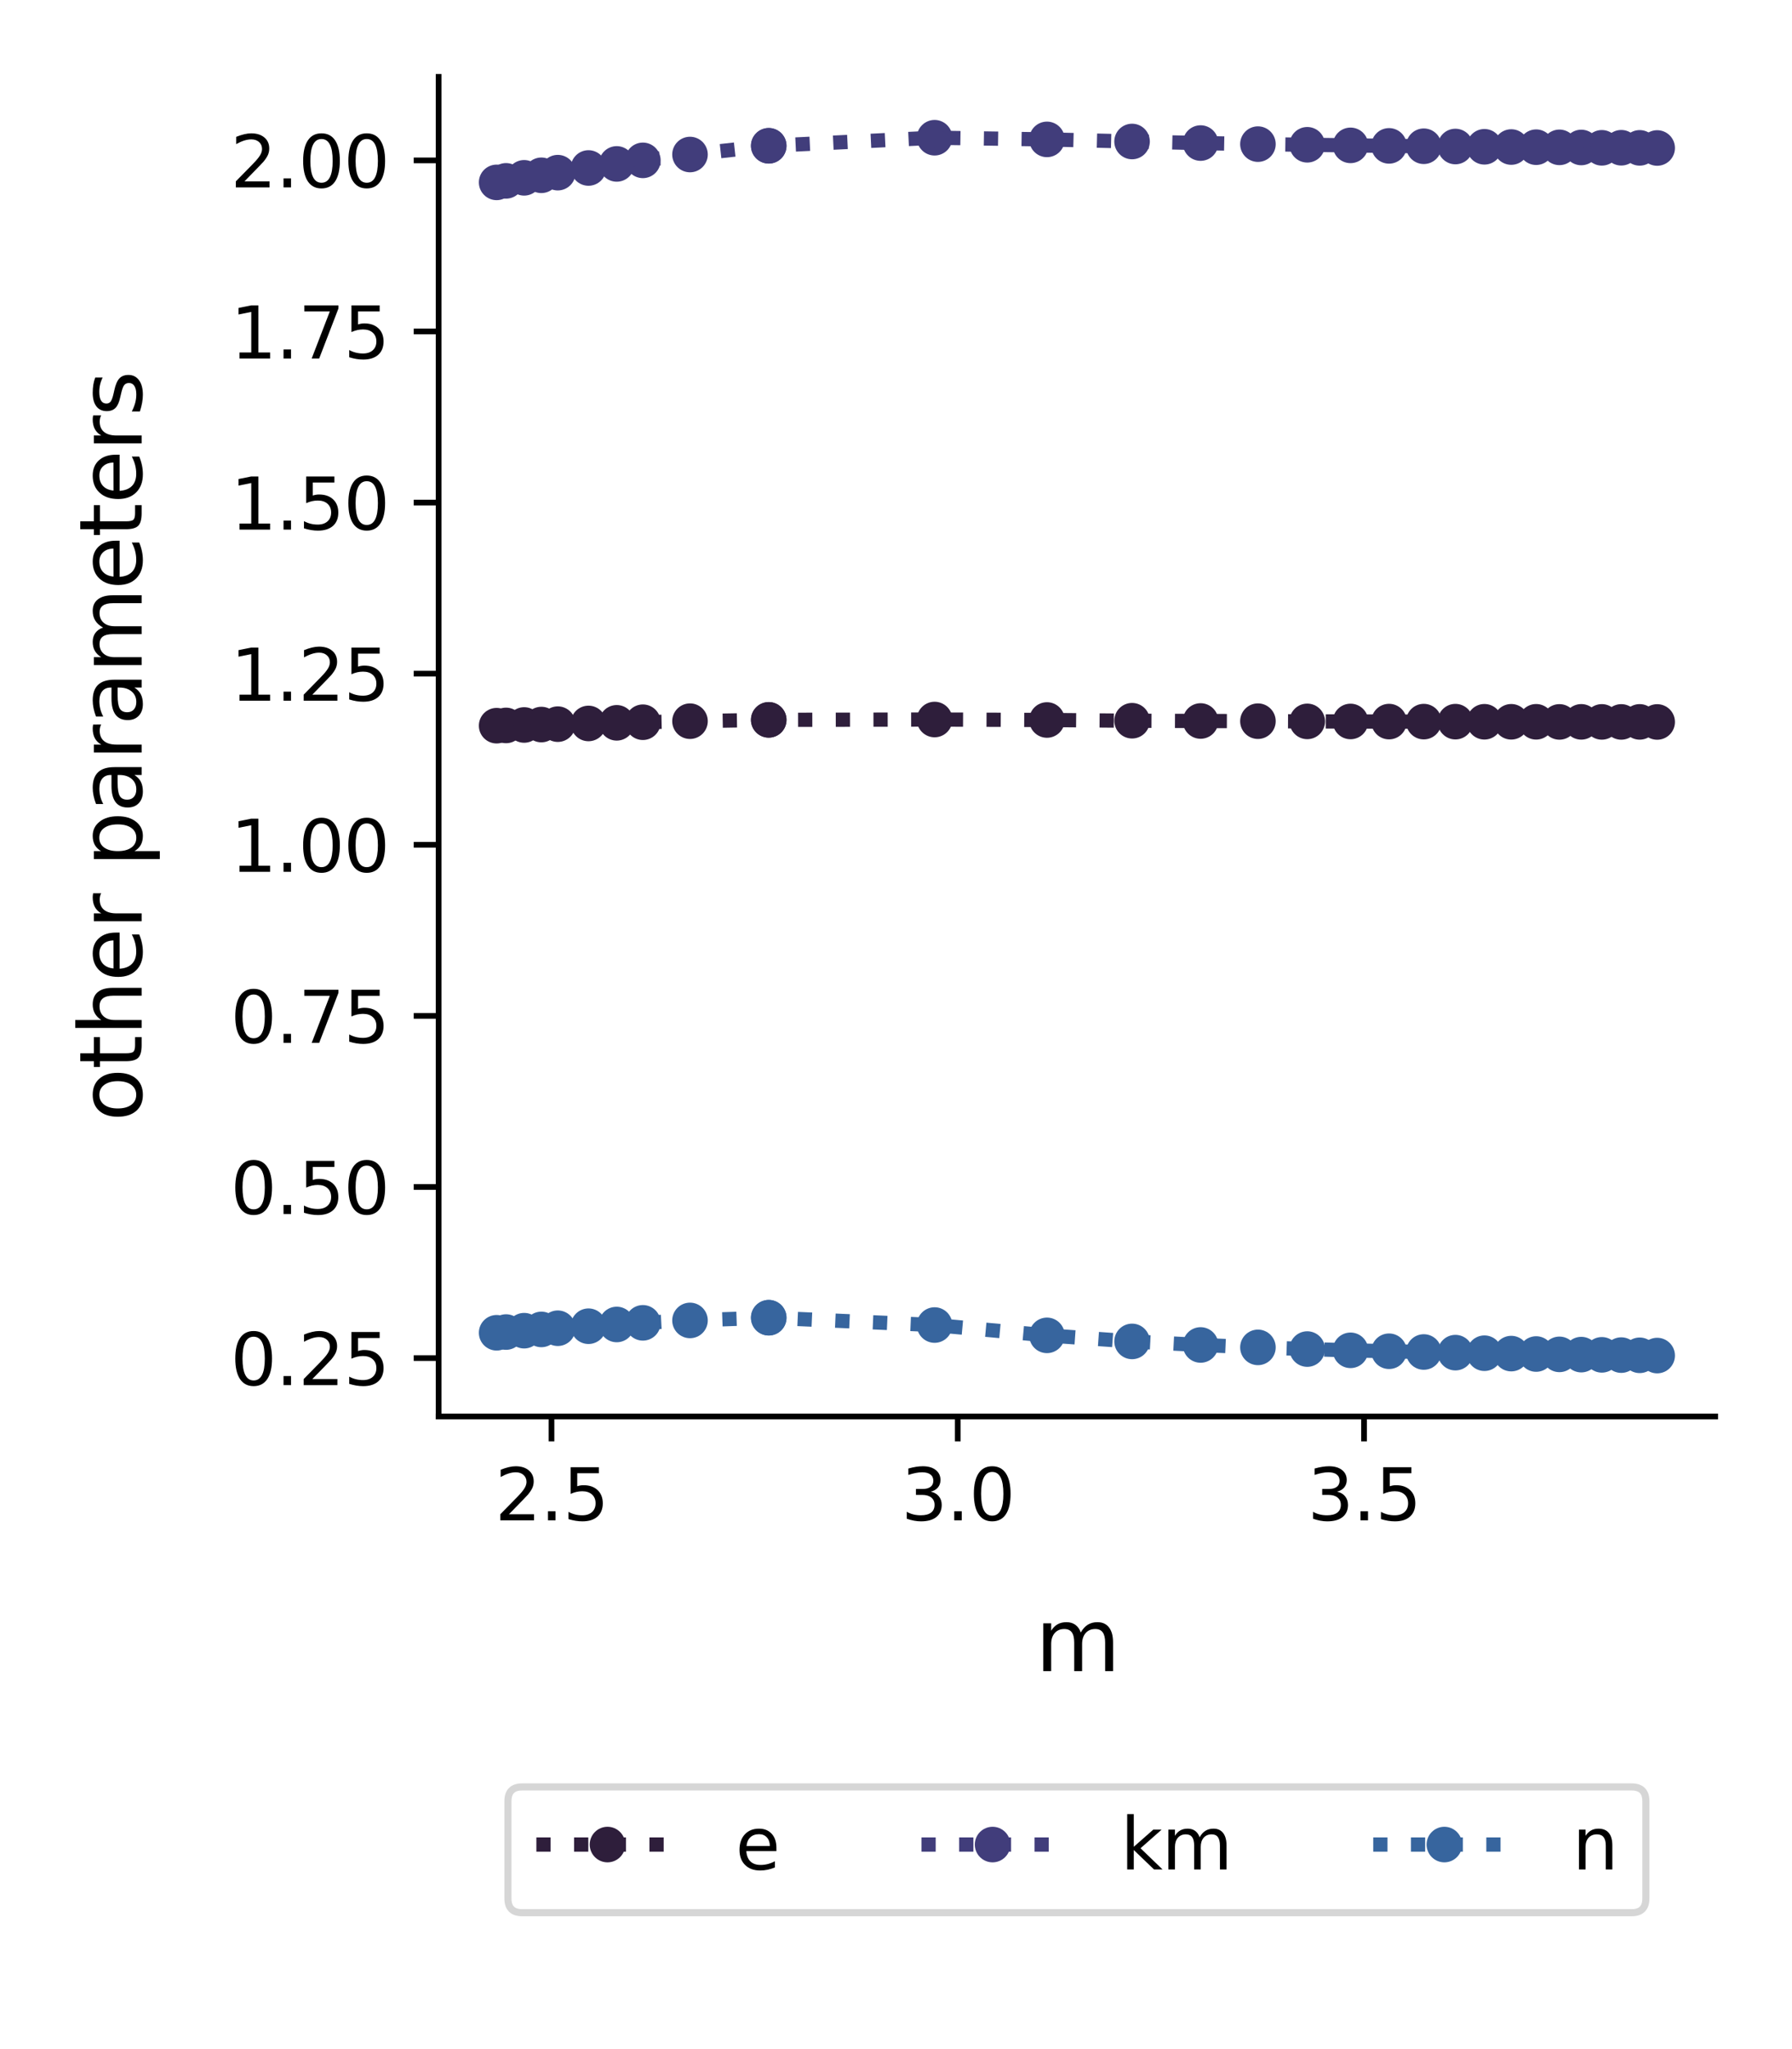 <?xml version="1.0" encoding="utf-8" standalone="no"?>
<!DOCTYPE svg PUBLIC "-//W3C//DTD SVG 1.1//EN"
  "http://www.w3.org/Graphics/SVG/1.1/DTD/svg11.dtd">
<svg xmlns:xlink="http://www.w3.org/1999/xlink" width="252pt" height="288pt" viewBox="0 0 252 288" xmlns="http://www.w3.org/2000/svg" version="1.1">
 <defs>
  <style type="text/css">*{stroke-linejoin: round; stroke-linecap: butt}</style>
 </defs>
 <g id="figure_1">
  <g id="patch_1">
   <path d="M 0 288 
L 252 288 
L 252 0 
L 0 0 
z
" style="fill: #ffffff"/>
  </g>
  <g id="axes_1">
   <g id="patch_2">
    <path d="M 61.679 199.082 
L 241.2 199.082 
L 241.2 10.8 
L 61.679 10.8 
z
" style="fill: #ffffff"/>
   </g>
   <g id="matplotlib.axis_1">
    <g id="xtick_1">
     <g id="line2d_1">
      <defs>
       <path id="m50abba490e" d="M 0 0 
L 0 3.5 
" style="stroke: #000000; stroke-width: 0.8"/>
      </defs>
      <g>
       <use xlink:href="#m50abba490e" x="77.555" y="199.082" style="stroke: #000000; stroke-width: 0.8"/>
      </g>
     </g>
     <g id="text_1">
      <!-- 2.5 -->
      <g transform="translate(69.604 213.68)scale(0.1 -0.1)">
       <defs>
        <path id="DejaVuSans-32" d="M 1228 531 
L 3431 531 
L 3431 0 
L 469 0 
L 469 531 
Q 828 903 1448 1529 
Q 2069 2156 2228 2338 
Q 2531 2678 2651 2914 
Q 2772 3150 2772 3378 
Q 2772 3750 2511 3984 
Q 2250 4219 1831 4219 
Q 1534 4219 1204 4116 
Q 875 4013 500 3803 
L 500 4441 
Q 881 4594 1212 4672 
Q 1544 4750 1819 4750 
Q 2544 4750 2975 4387 
Q 3406 4025 3406 3419 
Q 3406 3131 3298 2873 
Q 3191 2616 2906 2266 
Q 2828 2175 2409 1742 
Q 1991 1309 1228 531 
z
" transform="scale(0.016)"/>
        <path id="DejaVuSans-2e" d="M 684 794 
L 1344 794 
L 1344 0 
L 684 0 
L 684 794 
z
" transform="scale(0.016)"/>
        <path id="DejaVuSans-35" d="M 691 4666 
L 3169 4666 
L 3169 4134 
L 1269 4134 
L 1269 2991 
Q 1406 3038 1543 3061 
Q 1681 3084 1819 3084 
Q 2600 3084 3056 2656 
Q 3513 2228 3513 1497 
Q 3513 744 3044 326 
Q 2575 -91 1722 -91 
Q 1428 -91 1123 -41 
Q 819 9 494 109 
L 494 744 
Q 775 591 1075 516 
Q 1375 441 1709 441 
Q 2250 441 2565 725 
Q 2881 1009 2881 1497 
Q 2881 1984 2565 2268 
Q 2250 2553 1709 2553 
Q 1456 2553 1204 2497 
Q 953 2441 691 2322 
L 691 4666 
z
" transform="scale(0.016)"/>
       </defs>
       <use xlink:href="#DejaVuSans-32"/>
       <use xlink:href="#DejaVuSans-2e" x="63.623"/>
       <use xlink:href="#DejaVuSans-35" x="95.41"/>
      </g>
     </g>
    </g>
    <g id="xtick_2">
     <g id="line2d_2">
      <g>
       <use xlink:href="#m50abba490e" x="134.686" y="199.082" style="stroke: #000000; stroke-width: 0.8"/>
      </g>
     </g>
     <g id="text_2">
      <!-- 3.0 -->
      <g transform="translate(126.734 213.68)scale(0.1 -0.1)">
       <defs>
        <path id="DejaVuSans-33" d="M 2597 2516 
Q 3050 2419 3304 2112 
Q 3559 1806 3559 1356 
Q 3559 666 3084 287 
Q 2609 -91 1734 -91 
Q 1441 -91 1130 -33 
Q 819 25 488 141 
L 488 750 
Q 750 597 1062 519 
Q 1375 441 1716 441 
Q 2309 441 2620 675 
Q 2931 909 2931 1356 
Q 2931 1769 2642 2001 
Q 2353 2234 1838 2234 
L 1294 2234 
L 1294 2753 
L 1863 2753 
Q 2328 2753 2575 2939 
Q 2822 3125 2822 3475 
Q 2822 3834 2567 4026 
Q 2313 4219 1838 4219 
Q 1578 4219 1281 4162 
Q 984 4106 628 3988 
L 628 4550 
Q 988 4650 1302 4700 
Q 1616 4750 1894 4750 
Q 2613 4750 3031 4423 
Q 3450 4097 3450 3541 
Q 3450 3153 3228 2886 
Q 3006 2619 2597 2516 
z
" transform="scale(0.016)"/>
        <path id="DejaVuSans-30" d="M 2034 4250 
Q 1547 4250 1301 3770 
Q 1056 3291 1056 2328 
Q 1056 1369 1301 889 
Q 1547 409 2034 409 
Q 2525 409 2770 889 
Q 3016 1369 3016 2328 
Q 3016 3291 2770 3770 
Q 2525 4250 2034 4250 
z
M 2034 4750 
Q 2819 4750 3233 4129 
Q 3647 3509 3647 2328 
Q 3647 1150 3233 529 
Q 2819 -91 2034 -91 
Q 1250 -91 836 529 
Q 422 1150 422 2328 
Q 422 3509 836 4129 
Q 1250 4750 2034 4750 
z
" transform="scale(0.016)"/>
       </defs>
       <use xlink:href="#DejaVuSans-33"/>
       <use xlink:href="#DejaVuSans-2e" x="63.623"/>
       <use xlink:href="#DejaVuSans-30" x="95.41"/>
      </g>
     </g>
    </g>
    <g id="xtick_3">
     <g id="line2d_3">
      <g>
       <use xlink:href="#m50abba490e" x="191.817" y="199.082" style="stroke: #000000; stroke-width: 0.8"/>
      </g>
     </g>
     <g id="text_3">
      <!-- 3.5 -->
      <g transform="translate(183.865 213.68)scale(0.1 -0.1)">
       <use xlink:href="#DejaVuSans-33"/>
       <use xlink:href="#DejaVuSans-2e" x="63.623"/>
       <use xlink:href="#DejaVuSans-35" x="95.41"/>
      </g>
     </g>
    </g>
    <g id="text_4">
     <!-- m -->
     <g transform="translate(145.595 234.878)scale(0.12 -0.12)">
      <defs>
       <path id="DejaVuSans-6d" d="M 3328 2828 
Q 3544 3216 3844 3400 
Q 4144 3584 4550 3584 
Q 5097 3584 5394 3201 
Q 5691 2819 5691 2113 
L 5691 0 
L 5113 0 
L 5113 2094 
Q 5113 2597 4934 2840 
Q 4756 3084 4391 3084 
Q 3944 3084 3684 2787 
Q 3425 2491 3425 1978 
L 3425 0 
L 2847 0 
L 2847 2094 
Q 2847 2600 2669 2842 
Q 2491 3084 2119 3084 
Q 1678 3084 1418 2786 
Q 1159 2488 1159 1978 
L 1159 0 
L 581 0 
L 581 3500 
L 1159 3500 
L 1159 2956 
Q 1356 3278 1631 3431 
Q 1906 3584 2284 3584 
Q 2666 3584 2933 3390 
Q 3200 3197 3328 2828 
z
" transform="scale(0.016)"/>
      </defs>
      <use xlink:href="#DejaVuSans-6d"/>
     </g>
    </g>
   </g>
   <g id="matplotlib.axis_2">
    <g id="ytick_1">
     <g id="line2d_4">
      <defs>
       <path id="me857aaa8f0" d="M 0 0 
L -3.5 0 
" style="stroke: #000000; stroke-width: 0.8"/>
      </defs>
      <g>
       <use xlink:href="#me857aaa8f0" x="61.679" y="190.876" style="stroke: #000000; stroke-width: 0.8"/>
      </g>
     </g>
     <g id="text_5">
      <!-- 0.25 -->
      <g transform="translate(32.414 194.675)scale(0.1 -0.1)">
       <use xlink:href="#DejaVuSans-30"/>
       <use xlink:href="#DejaVuSans-2e" x="63.623"/>
       <use xlink:href="#DejaVuSans-32" x="95.41"/>
       <use xlink:href="#DejaVuSans-35" x="159.033"/>
      </g>
     </g>
    </g>
    <g id="ytick_2">
     <g id="line2d_5">
      <g>
       <use xlink:href="#me857aaa8f0" x="61.679" y="166.828" style="stroke: #000000; stroke-width: 0.8"/>
      </g>
     </g>
     <g id="text_6">
      <!-- 0.50 -->
      <g transform="translate(32.414 170.627)scale(0.1 -0.1)">
       <use xlink:href="#DejaVuSans-30"/>
       <use xlink:href="#DejaVuSans-2e" x="63.623"/>
       <use xlink:href="#DejaVuSans-35" x="95.41"/>
       <use xlink:href="#DejaVuSans-30" x="159.033"/>
      </g>
     </g>
    </g>
    <g id="ytick_3">
     <g id="line2d_6">
      <g>
       <use xlink:href="#me857aaa8f0" x="61.679" y="142.78" style="stroke: #000000; stroke-width: 0.8"/>
      </g>
     </g>
     <g id="text_7">
      <!-- 0.75 -->
      <g transform="translate(32.414 146.579)scale(0.1 -0.1)">
       <defs>
        <path id="DejaVuSans-37" d="M 525 4666 
L 3525 4666 
L 3525 4397 
L 1831 0 
L 1172 0 
L 2766 4134 
L 525 4134 
L 525 4666 
z
" transform="scale(0.016)"/>
       </defs>
       <use xlink:href="#DejaVuSans-30"/>
       <use xlink:href="#DejaVuSans-2e" x="63.623"/>
       <use xlink:href="#DejaVuSans-37" x="95.41"/>
       <use xlink:href="#DejaVuSans-35" x="159.033"/>
      </g>
     </g>
    </g>
    <g id="ytick_4">
     <g id="line2d_7">
      <g>
       <use xlink:href="#me857aaa8f0" x="61.679" y="118.732" style="stroke: #000000; stroke-width: 0.8"/>
      </g>
     </g>
     <g id="text_8">
      <!-- 1.00 -->
      <g transform="translate(32.414 122.531)scale(0.1 -0.1)">
       <defs>
        <path id="DejaVuSans-31" d="M 794 531 
L 1825 531 
L 1825 4091 
L 703 3866 
L 703 4441 
L 1819 4666 
L 2450 4666 
L 2450 531 
L 3481 531 
L 3481 0 
L 794 0 
L 794 531 
z
" transform="scale(0.016)"/>
       </defs>
       <use xlink:href="#DejaVuSans-31"/>
       <use xlink:href="#DejaVuSans-2e" x="63.623"/>
       <use xlink:href="#DejaVuSans-30" x="95.41"/>
       <use xlink:href="#DejaVuSans-30" x="159.033"/>
      </g>
     </g>
    </g>
    <g id="ytick_5">
     <g id="line2d_8">
      <g>
       <use xlink:href="#me857aaa8f0" x="61.679" y="94.684" style="stroke: #000000; stroke-width: 0.8"/>
      </g>
     </g>
     <g id="text_9">
      <!-- 1.25 -->
      <g transform="translate(32.414 98.483)scale(0.1 -0.1)">
       <use xlink:href="#DejaVuSans-31"/>
       <use xlink:href="#DejaVuSans-2e" x="63.623"/>
       <use xlink:href="#DejaVuSans-32" x="95.41"/>
       <use xlink:href="#DejaVuSans-35" x="159.033"/>
      </g>
     </g>
    </g>
    <g id="ytick_6">
     <g id="line2d_9">
      <g>
       <use xlink:href="#me857aaa8f0" x="61.679" y="70.636" style="stroke: #000000; stroke-width: 0.8"/>
      </g>
     </g>
     <g id="text_10">
      <!-- 1.50 -->
      <g transform="translate(32.414 74.435)scale(0.1 -0.1)">
       <use xlink:href="#DejaVuSans-31"/>
       <use xlink:href="#DejaVuSans-2e" x="63.623"/>
       <use xlink:href="#DejaVuSans-35" x="95.41"/>
       <use xlink:href="#DejaVuSans-30" x="159.033"/>
      </g>
     </g>
    </g>
    <g id="ytick_7">
     <g id="line2d_10">
      <g>
       <use xlink:href="#me857aaa8f0" x="61.679" y="46.588" style="stroke: #000000; stroke-width: 0.8"/>
      </g>
     </g>
     <g id="text_11">
      <!-- 1.75 -->
      <g transform="translate(32.414 50.388)scale(0.1 -0.1)">
       <use xlink:href="#DejaVuSans-31"/>
       <use xlink:href="#DejaVuSans-2e" x="63.623"/>
       <use xlink:href="#DejaVuSans-37" x="95.41"/>
       <use xlink:href="#DejaVuSans-35" x="159.033"/>
      </g>
     </g>
    </g>
    <g id="ytick_8">
     <g id="line2d_11">
      <g>
       <use xlink:href="#me857aaa8f0" x="61.679" y="22.54" style="stroke: #000000; stroke-width: 0.8"/>
      </g>
     </g>
     <g id="text_12">
      <!-- 2.00 -->
      <g transform="translate(32.414 26.34)scale(0.1 -0.1)">
       <use xlink:href="#DejaVuSans-32"/>
       <use xlink:href="#DejaVuSans-2e" x="63.623"/>
       <use xlink:href="#DejaVuSans-30" x="95.41"/>
       <use xlink:href="#DejaVuSans-30" x="159.033"/>
      </g>
     </g>
    </g>
    <g id="text_13">
     <!-- other parameters -->
     <g transform="translate(19.918 157.634)rotate(-90)scale(0.12 -0.12)">
      <defs>
       <path id="DejaVuSans-6f" d="M 1959 3097 
Q 1497 3097 1228 2736 
Q 959 2375 959 1747 
Q 959 1119 1226 758 
Q 1494 397 1959 397 
Q 2419 397 2687 759 
Q 2956 1122 2956 1747 
Q 2956 2369 2687 2733 
Q 2419 3097 1959 3097 
z
M 1959 3584 
Q 2709 3584 3137 3096 
Q 3566 2609 3566 1747 
Q 3566 888 3137 398 
Q 2709 -91 1959 -91 
Q 1206 -91 779 398 
Q 353 888 353 1747 
Q 353 2609 779 3096 
Q 1206 3584 1959 3584 
z
" transform="scale(0.016)"/>
       <path id="DejaVuSans-74" d="M 1172 4494 
L 1172 3500 
L 2356 3500 
L 2356 3053 
L 1172 3053 
L 1172 1153 
Q 1172 725 1289 603 
Q 1406 481 1766 481 
L 2356 481 
L 2356 0 
L 1766 0 
Q 1100 0 847 248 
Q 594 497 594 1153 
L 594 3053 
L 172 3053 
L 172 3500 
L 594 3500 
L 594 4494 
L 1172 4494 
z
" transform="scale(0.016)"/>
       <path id="DejaVuSans-68" d="M 3513 2113 
L 3513 0 
L 2938 0 
L 2938 2094 
Q 2938 2591 2744 2837 
Q 2550 3084 2163 3084 
Q 1697 3084 1428 2787 
Q 1159 2491 1159 1978 
L 1159 0 
L 581 0 
L 581 4863 
L 1159 4863 
L 1159 2956 
Q 1366 3272 1645 3428 
Q 1925 3584 2291 3584 
Q 2894 3584 3203 3211 
Q 3513 2838 3513 2113 
z
" transform="scale(0.016)"/>
       <path id="DejaVuSans-65" d="M 3597 1894 
L 3597 1613 
L 953 1613 
Q 991 1019 1311 708 
Q 1631 397 2203 397 
Q 2534 397 2845 478 
Q 3156 559 3463 722 
L 3463 178 
Q 3153 47 2828 -22 
Q 2503 -91 2169 -91 
Q 1331 -91 842 396 
Q 353 884 353 1716 
Q 353 2575 817 3079 
Q 1281 3584 2069 3584 
Q 2775 3584 3186 3129 
Q 3597 2675 3597 1894 
z
M 3022 2063 
Q 3016 2534 2758 2815 
Q 2500 3097 2075 3097 
Q 1594 3097 1305 2825 
Q 1016 2553 972 2059 
L 3022 2063 
z
" transform="scale(0.016)"/>
       <path id="DejaVuSans-72" d="M 2631 2963 
Q 2534 3019 2420 3045 
Q 2306 3072 2169 3072 
Q 1681 3072 1420 2755 
Q 1159 2438 1159 1844 
L 1159 0 
L 581 0 
L 581 3500 
L 1159 3500 
L 1159 2956 
Q 1341 3275 1631 3429 
Q 1922 3584 2338 3584 
Q 2397 3584 2469 3576 
Q 2541 3569 2628 3553 
L 2631 2963 
z
" transform="scale(0.016)"/>
       <path id="DejaVuSans-20" transform="scale(0.016)"/>
       <path id="DejaVuSans-70" d="M 1159 525 
L 1159 -1331 
L 581 -1331 
L 581 3500 
L 1159 3500 
L 1159 2969 
Q 1341 3281 1617 3432 
Q 1894 3584 2278 3584 
Q 2916 3584 3314 3078 
Q 3713 2572 3713 1747 
Q 3713 922 3314 415 
Q 2916 -91 2278 -91 
Q 1894 -91 1617 61 
Q 1341 213 1159 525 
z
M 3116 1747 
Q 3116 2381 2855 2742 
Q 2594 3103 2138 3103 
Q 1681 3103 1420 2742 
Q 1159 2381 1159 1747 
Q 1159 1113 1420 752 
Q 1681 391 2138 391 
Q 2594 391 2855 752 
Q 3116 1113 3116 1747 
z
" transform="scale(0.016)"/>
       <path id="DejaVuSans-61" d="M 2194 1759 
Q 1497 1759 1228 1600 
Q 959 1441 959 1056 
Q 959 750 1161 570 
Q 1363 391 1709 391 
Q 2188 391 2477 730 
Q 2766 1069 2766 1631 
L 2766 1759 
L 2194 1759 
z
M 3341 1997 
L 3341 0 
L 2766 0 
L 2766 531 
Q 2569 213 2275 61 
Q 1981 -91 1556 -91 
Q 1019 -91 701 211 
Q 384 513 384 1019 
Q 384 1609 779 1909 
Q 1175 2209 1959 2209 
L 2766 2209 
L 2766 2266 
Q 2766 2663 2505 2880 
Q 2244 3097 1772 3097 
Q 1472 3097 1187 3025 
Q 903 2953 641 2809 
L 641 3341 
Q 956 3463 1253 3523 
Q 1550 3584 1831 3584 
Q 2591 3584 2966 3190 
Q 3341 2797 3341 1997 
z
" transform="scale(0.016)"/>
       <path id="DejaVuSans-73" d="M 2834 3397 
L 2834 2853 
Q 2591 2978 2328 3040 
Q 2066 3103 1784 3103 
Q 1356 3103 1142 2972 
Q 928 2841 928 2578 
Q 928 2378 1081 2264 
Q 1234 2150 1697 2047 
L 1894 2003 
Q 2506 1872 2764 1633 
Q 3022 1394 3022 966 
Q 3022 478 2636 193 
Q 2250 -91 1575 -91 
Q 1294 -91 989 -36 
Q 684 19 347 128 
L 347 722 
Q 666 556 975 473 
Q 1284 391 1588 391 
Q 1994 391 2212 530 
Q 2431 669 2431 922 
Q 2431 1156 2273 1281 
Q 2116 1406 1581 1522 
L 1381 1569 
Q 847 1681 609 1914 
Q 372 2147 372 2553 
Q 372 3047 722 3315 
Q 1072 3584 1716 3584 
Q 2034 3584 2315 3537 
Q 2597 3491 2834 3397 
z
" transform="scale(0.016)"/>
      </defs>
      <use xlink:href="#DejaVuSans-6f"/>
      <use xlink:href="#DejaVuSans-74" x="61.182"/>
      <use xlink:href="#DejaVuSans-68" x="100.391"/>
      <use xlink:href="#DejaVuSans-65" x="163.77"/>
      <use xlink:href="#DejaVuSans-72" x="225.293"/>
      <use xlink:href="#DejaVuSans-20" x="266.406"/>
      <use xlink:href="#DejaVuSans-70" x="298.193"/>
      <use xlink:href="#DejaVuSans-61" x="361.67"/>
      <use xlink:href="#DejaVuSans-72" x="422.949"/>
      <use xlink:href="#DejaVuSans-61" x="464.062"/>
      <use xlink:href="#DejaVuSans-6d" x="525.342"/>
      <use xlink:href="#DejaVuSans-65" x="622.754"/>
      <use xlink:href="#DejaVuSans-74" x="684.277"/>
      <use xlink:href="#DejaVuSans-65" x="723.486"/>
      <use xlink:href="#DejaVuSans-72" x="785.01"/>
      <use xlink:href="#DejaVuSans-73" x="826.123"/>
     </g>
    </g>
   </g>
   <g id="line2d_12">
    <path d="M 69.839 101.995 
L 71.163 101.959 
L 73.708 101.895 
L 76.129 101.836 
L 78.438 101.78 
L 82.755 101.681 
L 86.727 101.593 
L 90.405 101.509 
L 97.031 101.362 
L 108.104 101.176 
L 108.104 101.176 
L 131.427 101.128 
L 147.23 101.195 
L 159.197 101.298 
L 168.832 101.336 
L 176.896 101.361 
L 183.832 101.391 
L 189.916 101.402 
L 195.334 101.42 
L 200.219 101.424 
L 204.666 101.429 
L 208.747 101.445 
L 212.518 101.448 
L 216.022 101.449 
L 219.295 101.465 
L 222.365 101.457 
L 225.257 101.463 
L 227.989 101.467 
L 230.579 101.462 
L 233.04 101.472 
" clip-path="url(#p413a7d9815)" style="fill: none; stroke-dasharray: 2,3.3; stroke-dashoffset: 0; stroke: #2e1e3b; stroke-width: 2"/>
    <defs>
     <path id="mea6624c834" d="M 0 2 
C 0.53 2 1.039 1.789 1.414 1.414 
C 1.789 1.039 2 0.53 2 0 
C 2 -0.53 1.789 -1.039 1.414 -1.414 
C 1.039 -1.789 0.53 -2 0 -2 
C -0.53 -2 -1.039 -1.789 -1.414 -1.414 
C -1.789 -1.039 -2 -0.53 -2 0 
C -2 0.53 -1.789 1.039 -1.414 1.414 
C -1.039 1.789 -0.53 2 0 2 
z
" style="stroke: #2e1e3b"/>
    </defs>
    <g clip-path="url(#p413a7d9815)">
     <use xlink:href="#mea6624c834" x="69.839" y="101.995" style="fill: #2e1e3b; stroke: #2e1e3b"/>
     <use xlink:href="#mea6624c834" x="71.163" y="101.959" style="fill: #2e1e3b; stroke: #2e1e3b"/>
     <use xlink:href="#mea6624c834" x="73.708" y="101.895" style="fill: #2e1e3b; stroke: #2e1e3b"/>
     <use xlink:href="#mea6624c834" x="76.129" y="101.836" style="fill: #2e1e3b; stroke: #2e1e3b"/>
     <use xlink:href="#mea6624c834" x="78.438" y="101.78" style="fill: #2e1e3b; stroke: #2e1e3b"/>
     <use xlink:href="#mea6624c834" x="82.755" y="101.681" style="fill: #2e1e3b; stroke: #2e1e3b"/>
     <use xlink:href="#mea6624c834" x="86.727" y="101.593" style="fill: #2e1e3b; stroke: #2e1e3b"/>
     <use xlink:href="#mea6624c834" x="90.405" y="101.509" style="fill: #2e1e3b; stroke: #2e1e3b"/>
     <use xlink:href="#mea6624c834" x="97.031" y="101.362" style="fill: #2e1e3b; stroke: #2e1e3b"/>
     <use xlink:href="#mea6624c834" x="108.104" y="101.176" style="fill: #2e1e3b; stroke: #2e1e3b"/>
     <use xlink:href="#mea6624c834" x="108.104" y="101.176" style="fill: #2e1e3b; stroke: #2e1e3b"/>
     <use xlink:href="#mea6624c834" x="131.427" y="101.128" style="fill: #2e1e3b; stroke: #2e1e3b"/>
     <use xlink:href="#mea6624c834" x="147.23" y="101.195" style="fill: #2e1e3b; stroke: #2e1e3b"/>
     <use xlink:href="#mea6624c834" x="159.197" y="101.298" style="fill: #2e1e3b; stroke: #2e1e3b"/>
     <use xlink:href="#mea6624c834" x="168.832" y="101.336" style="fill: #2e1e3b; stroke: #2e1e3b"/>
     <use xlink:href="#mea6624c834" x="176.896" y="101.361" style="fill: #2e1e3b; stroke: #2e1e3b"/>
     <use xlink:href="#mea6624c834" x="183.832" y="101.391" style="fill: #2e1e3b; stroke: #2e1e3b"/>
     <use xlink:href="#mea6624c834" x="189.916" y="101.402" style="fill: #2e1e3b; stroke: #2e1e3b"/>
     <use xlink:href="#mea6624c834" x="195.334" y="101.42" style="fill: #2e1e3b; stroke: #2e1e3b"/>
     <use xlink:href="#mea6624c834" x="200.219" y="101.424" style="fill: #2e1e3b; stroke: #2e1e3b"/>
     <use xlink:href="#mea6624c834" x="204.666" y="101.429" style="fill: #2e1e3b; stroke: #2e1e3b"/>
     <use xlink:href="#mea6624c834" x="208.747" y="101.445" style="fill: #2e1e3b; stroke: #2e1e3b"/>
     <use xlink:href="#mea6624c834" x="212.518" y="101.448" style="fill: #2e1e3b; stroke: #2e1e3b"/>
     <use xlink:href="#mea6624c834" x="216.022" y="101.449" style="fill: #2e1e3b; stroke: #2e1e3b"/>
     <use xlink:href="#mea6624c834" x="219.295" y="101.465" style="fill: #2e1e3b; stroke: #2e1e3b"/>
     <use xlink:href="#mea6624c834" x="222.365" y="101.457" style="fill: #2e1e3b; stroke: #2e1e3b"/>
     <use xlink:href="#mea6624c834" x="225.257" y="101.463" style="fill: #2e1e3b; stroke: #2e1e3b"/>
     <use xlink:href="#mea6624c834" x="227.989" y="101.467" style="fill: #2e1e3b; stroke: #2e1e3b"/>
     <use xlink:href="#mea6624c834" x="230.579" y="101.462" style="fill: #2e1e3b; stroke: #2e1e3b"/>
     <use xlink:href="#mea6624c834" x="233.04" y="101.472" style="fill: #2e1e3b; stroke: #2e1e3b"/>
    </g>
   </g>
   <g id="line2d_13">
    <path d="M 69.839 25.634 
L 71.163 25.42 
L 73.708 24.993 
L 76.129 24.637 
L 78.438 24.267 
L 82.755 23.61 
L 86.727 23.039 
L 90.405 22.539 
L 97.031 21.718 
L 108.104 20.491 
L 108.104 20.491 
L 131.427 19.358 
L 147.23 19.592 
L 159.197 19.887 
L 168.832 20.107 
L 176.896 20.257 
L 183.832 20.349 
L 189.916 20.431 
L 195.334 20.503 
L 200.219 20.554 
L 204.666 20.592 
L 208.747 20.631 
L 212.518 20.665 
L 216.022 20.689 
L 219.295 20.71 
L 222.365 20.727 
L 225.257 20.776 
L 227.989 20.766 
L 230.579 20.783 
L 233.04 20.8 
" clip-path="url(#p413a7d9815)" style="fill: none; stroke-dasharray: 2,3.3; stroke-dashoffset: 0; stroke: #413d7b; stroke-width: 2"/>
    <defs>
     <path id="m7e700a163c" d="M 0 2 
C 0.53 2 1.039 1.789 1.414 1.414 
C 1.789 1.039 2 0.53 2 0 
C 2 -0.53 1.789 -1.039 1.414 -1.414 
C 1.039 -1.789 0.53 -2 0 -2 
C -0.53 -2 -1.039 -1.789 -1.414 -1.414 
C -1.789 -1.039 -2 -0.53 -2 0 
C -2 0.53 -1.789 1.039 -1.414 1.414 
C -1.039 1.789 -0.53 2 0 2 
z
" style="stroke: #413d7b"/>
    </defs>
    <g clip-path="url(#p413a7d9815)">
     <use xlink:href="#m7e700a163c" x="69.839" y="25.634" style="fill: #413d7b; stroke: #413d7b"/>
     <use xlink:href="#m7e700a163c" x="71.163" y="25.42" style="fill: #413d7b; stroke: #413d7b"/>
     <use xlink:href="#m7e700a163c" x="73.708" y="24.993" style="fill: #413d7b; stroke: #413d7b"/>
     <use xlink:href="#m7e700a163c" x="76.129" y="24.637" style="fill: #413d7b; stroke: #413d7b"/>
     <use xlink:href="#m7e700a163c" x="78.438" y="24.267" style="fill: #413d7b; stroke: #413d7b"/>
     <use xlink:href="#m7e700a163c" x="82.755" y="23.61" style="fill: #413d7b; stroke: #413d7b"/>
     <use xlink:href="#m7e700a163c" x="86.727" y="23.039" style="fill: #413d7b; stroke: #413d7b"/>
     <use xlink:href="#m7e700a163c" x="90.405" y="22.539" style="fill: #413d7b; stroke: #413d7b"/>
     <use xlink:href="#m7e700a163c" x="97.031" y="21.718" style="fill: #413d7b; stroke: #413d7b"/>
     <use xlink:href="#m7e700a163c" x="108.104" y="20.491" style="fill: #413d7b; stroke: #413d7b"/>
     <use xlink:href="#m7e700a163c" x="108.104" y="20.491" style="fill: #413d7b; stroke: #413d7b"/>
     <use xlink:href="#m7e700a163c" x="131.427" y="19.358" style="fill: #413d7b; stroke: #413d7b"/>
     <use xlink:href="#m7e700a163c" x="147.23" y="19.592" style="fill: #413d7b; stroke: #413d7b"/>
     <use xlink:href="#m7e700a163c" x="159.197" y="19.887" style="fill: #413d7b; stroke: #413d7b"/>
     <use xlink:href="#m7e700a163c" x="168.832" y="20.107" style="fill: #413d7b; stroke: #413d7b"/>
     <use xlink:href="#m7e700a163c" x="176.896" y="20.257" style="fill: #413d7b; stroke: #413d7b"/>
     <use xlink:href="#m7e700a163c" x="183.832" y="20.349" style="fill: #413d7b; stroke: #413d7b"/>
     <use xlink:href="#m7e700a163c" x="189.916" y="20.431" style="fill: #413d7b; stroke: #413d7b"/>
     <use xlink:href="#m7e700a163c" x="195.334" y="20.503" style="fill: #413d7b; stroke: #413d7b"/>
     <use xlink:href="#m7e700a163c" x="200.219" y="20.554" style="fill: #413d7b; stroke: #413d7b"/>
     <use xlink:href="#m7e700a163c" x="204.666" y="20.592" style="fill: #413d7b; stroke: #413d7b"/>
     <use xlink:href="#m7e700a163c" x="208.747" y="20.631" style="fill: #413d7b; stroke: #413d7b"/>
     <use xlink:href="#m7e700a163c" x="212.518" y="20.665" style="fill: #413d7b; stroke: #413d7b"/>
     <use xlink:href="#m7e700a163c" x="216.022" y="20.689" style="fill: #413d7b; stroke: #413d7b"/>
     <use xlink:href="#m7e700a163c" x="219.295" y="20.71" style="fill: #413d7b; stroke: #413d7b"/>
     <use xlink:href="#m7e700a163c" x="222.365" y="20.727" style="fill: #413d7b; stroke: #413d7b"/>
     <use xlink:href="#m7e700a163c" x="225.257" y="20.776" style="fill: #413d7b; stroke: #413d7b"/>
     <use xlink:href="#m7e700a163c" x="227.989" y="20.766" style="fill: #413d7b; stroke: #413d7b"/>
     <use xlink:href="#m7e700a163c" x="230.579" y="20.783" style="fill: #413d7b; stroke: #413d7b"/>
     <use xlink:href="#m7e700a163c" x="233.04" y="20.8" style="fill: #413d7b; stroke: #413d7b"/>
    </g>
   </g>
   <g id="line2d_14">
    <path d="M 69.839 187.32 
L 71.163 187.219 
L 73.708 187.028 
L 76.129 186.85 
L 78.438 186.682 
L 82.755 186.399 
L 86.727 186.154 
L 90.405 185.924 
L 97.031 185.586 
L 108.104 185.204 
L 108.104 185.204 
L 131.427 186.234 
L 147.23 187.684 
L 159.197 188.535 
L 168.832 189.034 
L 176.896 189.373 
L 183.832 189.61 
L 189.916 189.787 
L 195.334 189.917 
L 200.219 190.023 
L 204.666 190.113 
L 208.747 190.193 
L 212.518 190.248 
L 216.022 190.307 
L 219.295 190.356 
L 222.365 190.391 
L 225.257 190.422 
L 227.989 190.459 
L 230.579 190.487 
L 233.04 190.524 
" clip-path="url(#p413a7d9815)" style="fill: none; stroke-dasharray: 2,3.3; stroke-dashoffset: 0; stroke: #37659e; stroke-width: 2"/>
    <defs>
     <path id="ma5fd4afdfc" d="M 0 2 
C 0.53 2 1.039 1.789 1.414 1.414 
C 1.789 1.039 2 0.53 2 0 
C 2 -0.53 1.789 -1.039 1.414 -1.414 
C 1.039 -1.789 0.53 -2 0 -2 
C -0.53 -2 -1.039 -1.789 -1.414 -1.414 
C -1.789 -1.039 -2 -0.53 -2 0 
C -2 0.53 -1.789 1.039 -1.414 1.414 
C -1.039 1.789 -0.53 2 0 2 
z
" style="stroke: #37659e"/>
    </defs>
    <g clip-path="url(#p413a7d9815)">
     <use xlink:href="#ma5fd4afdfc" x="69.839" y="187.32" style="fill: #37659e; stroke: #37659e"/>
     <use xlink:href="#ma5fd4afdfc" x="71.163" y="187.219" style="fill: #37659e; stroke: #37659e"/>
     <use xlink:href="#ma5fd4afdfc" x="73.708" y="187.028" style="fill: #37659e; stroke: #37659e"/>
     <use xlink:href="#ma5fd4afdfc" x="76.129" y="186.85" style="fill: #37659e; stroke: #37659e"/>
     <use xlink:href="#ma5fd4afdfc" x="78.438" y="186.682" style="fill: #37659e; stroke: #37659e"/>
     <use xlink:href="#ma5fd4afdfc" x="82.755" y="186.399" style="fill: #37659e; stroke: #37659e"/>
     <use xlink:href="#ma5fd4afdfc" x="86.727" y="186.154" style="fill: #37659e; stroke: #37659e"/>
     <use xlink:href="#ma5fd4afdfc" x="90.405" y="185.924" style="fill: #37659e; stroke: #37659e"/>
     <use xlink:href="#ma5fd4afdfc" x="97.031" y="185.586" style="fill: #37659e; stroke: #37659e"/>
     <use xlink:href="#ma5fd4afdfc" x="108.104" y="185.204" style="fill: #37659e; stroke: #37659e"/>
     <use xlink:href="#ma5fd4afdfc" x="108.104" y="185.204" style="fill: #37659e; stroke: #37659e"/>
     <use xlink:href="#ma5fd4afdfc" x="131.427" y="186.234" style="fill: #37659e; stroke: #37659e"/>
     <use xlink:href="#ma5fd4afdfc" x="147.23" y="187.684" style="fill: #37659e; stroke: #37659e"/>
     <use xlink:href="#ma5fd4afdfc" x="159.197" y="188.535" style="fill: #37659e; stroke: #37659e"/>
     <use xlink:href="#ma5fd4afdfc" x="168.832" y="189.034" style="fill: #37659e; stroke: #37659e"/>
     <use xlink:href="#ma5fd4afdfc" x="176.896" y="189.373" style="fill: #37659e; stroke: #37659e"/>
     <use xlink:href="#ma5fd4afdfc" x="183.832" y="189.61" style="fill: #37659e; stroke: #37659e"/>
     <use xlink:href="#ma5fd4afdfc" x="189.916" y="189.787" style="fill: #37659e; stroke: #37659e"/>
     <use xlink:href="#ma5fd4afdfc" x="195.334" y="189.917" style="fill: #37659e; stroke: #37659e"/>
     <use xlink:href="#ma5fd4afdfc" x="200.219" y="190.023" style="fill: #37659e; stroke: #37659e"/>
     <use xlink:href="#ma5fd4afdfc" x="204.666" y="190.113" style="fill: #37659e; stroke: #37659e"/>
     <use xlink:href="#ma5fd4afdfc" x="208.747" y="190.193" style="fill: #37659e; stroke: #37659e"/>
     <use xlink:href="#ma5fd4afdfc" x="212.518" y="190.248" style="fill: #37659e; stroke: #37659e"/>
     <use xlink:href="#ma5fd4afdfc" x="216.022" y="190.307" style="fill: #37659e; stroke: #37659e"/>
     <use xlink:href="#ma5fd4afdfc" x="219.295" y="190.356" style="fill: #37659e; stroke: #37659e"/>
     <use xlink:href="#ma5fd4afdfc" x="222.365" y="190.391" style="fill: #37659e; stroke: #37659e"/>
     <use xlink:href="#ma5fd4afdfc" x="225.257" y="190.422" style="fill: #37659e; stroke: #37659e"/>
     <use xlink:href="#ma5fd4afdfc" x="227.989" y="190.459" style="fill: #37659e; stroke: #37659e"/>
     <use xlink:href="#ma5fd4afdfc" x="230.579" y="190.487" style="fill: #37659e; stroke: #37659e"/>
     <use xlink:href="#ma5fd4afdfc" x="233.04" y="190.524" style="fill: #37659e; stroke: #37659e"/>
    </g>
   </g>
   <g id="patch_3">
    <path d="M 61.679 199.082 
L 61.679 10.8 
" style="fill: none; stroke: #000000; stroke-width: 0.8; stroke-linejoin: miter; stroke-linecap: square"/>
   </g>
   <g id="patch_4">
    <path d="M 61.679 199.082 
L 241.2 199.082 
" style="fill: none; stroke: #000000; stroke-width: 0.8; stroke-linejoin: miter; stroke-linecap: square"/>
   </g>
   <g id="legend_1">
    <g id="patch_5">
     <path d="M 73.429 268.83 
L 229.451 268.83 
Q 231.451 268.83 231.451 266.83 
L 231.451 253.152 
Q 231.451 251.152 229.451 251.152 
L 73.429 251.152 
Q 71.429 251.152 71.429 253.152 
L 71.429 266.83 
Q 71.429 268.83 73.429 268.83 
z
" style="fill: #ffffff; opacity: 0.8; stroke: #cccccc; stroke-linejoin: miter"/>
    </g>
    <g id="line2d_15">
     <path d="M 75.429 259.251 
L 85.429 259.251 
L 95.429 259.251 
" style="fill: none; stroke-dasharray: 2,3.3; stroke-dashoffset: 0; stroke: #2e1e3b; stroke-width: 2"/>
     <g>
      <use xlink:href="#mea6624c834" x="85.429" y="259.251" style="fill: #2e1e3b; stroke: #2e1e3b"/>
     </g>
    </g>
    <g id="text_14">
     <!-- e -->
     <g transform="translate(103.429 262.751)scale(0.1 -0.1)">
      <use xlink:href="#DejaVuSans-65"/>
     </g>
    </g>
    <g id="line2d_16">
     <path d="M 129.582 259.251 
L 139.582 259.251 
L 149.582 259.251 
" style="fill: none; stroke-dasharray: 2,3.3; stroke-dashoffset: 0; stroke: #413d7b; stroke-width: 2"/>
     <g>
      <use xlink:href="#m7e700a163c" x="139.582" y="259.251" style="fill: #413d7b; stroke: #413d7b"/>
     </g>
    </g>
    <g id="text_15">
     <!-- km -->
     <g transform="translate(157.582 262.751)scale(0.1 -0.1)">
      <defs>
       <path id="DejaVuSans-6b" d="M 581 4863 
L 1159 4863 
L 1159 1991 
L 2875 3500 
L 3609 3500 
L 1753 1863 
L 3688 0 
L 2938 0 
L 1159 1709 
L 1159 0 
L 581 0 
L 581 4863 
z
" transform="scale(0.016)"/>
      </defs>
      <use xlink:href="#DejaVuSans-6b"/>
      <use xlink:href="#DejaVuSans-6d" x="57.91"/>
     </g>
    </g>
    <g id="line2d_17">
     <path d="M 193.113 259.251 
L 203.113 259.251 
L 213.113 259.251 
" style="fill: none; stroke-dasharray: 2,3.3; stroke-dashoffset: 0; stroke: #37659e; stroke-width: 2"/>
     <g>
      <use xlink:href="#ma5fd4afdfc" x="203.113" y="259.251" style="fill: #37659e; stroke: #37659e"/>
     </g>
    </g>
    <g id="text_16">
     <!-- n -->
     <g transform="translate(221.113 262.751)scale(0.1 -0.1)">
      <defs>
       <path id="DejaVuSans-6e" d="M 3513 2113 
L 3513 0 
L 2938 0 
L 2938 2094 
Q 2938 2591 2744 2837 
Q 2550 3084 2163 3084 
Q 1697 3084 1428 2787 
Q 1159 2491 1159 1978 
L 1159 0 
L 581 0 
L 581 3500 
L 1159 3500 
L 1159 2956 
Q 1366 3272 1645 3428 
Q 1925 3584 2291 3584 
Q 2894 3584 3203 3211 
Q 3513 2838 3513 2113 
z
" transform="scale(0.016)"/>
      </defs>
      <use xlink:href="#DejaVuSans-6e"/>
     </g>
    </g>
   </g>
  </g>
 </g>
 <defs>
  <clipPath id="p413a7d9815">
   <rect x="61.679" y="10.8" width="179.521" height="188.282"/>
  </clipPath>
 </defs>
</svg>
